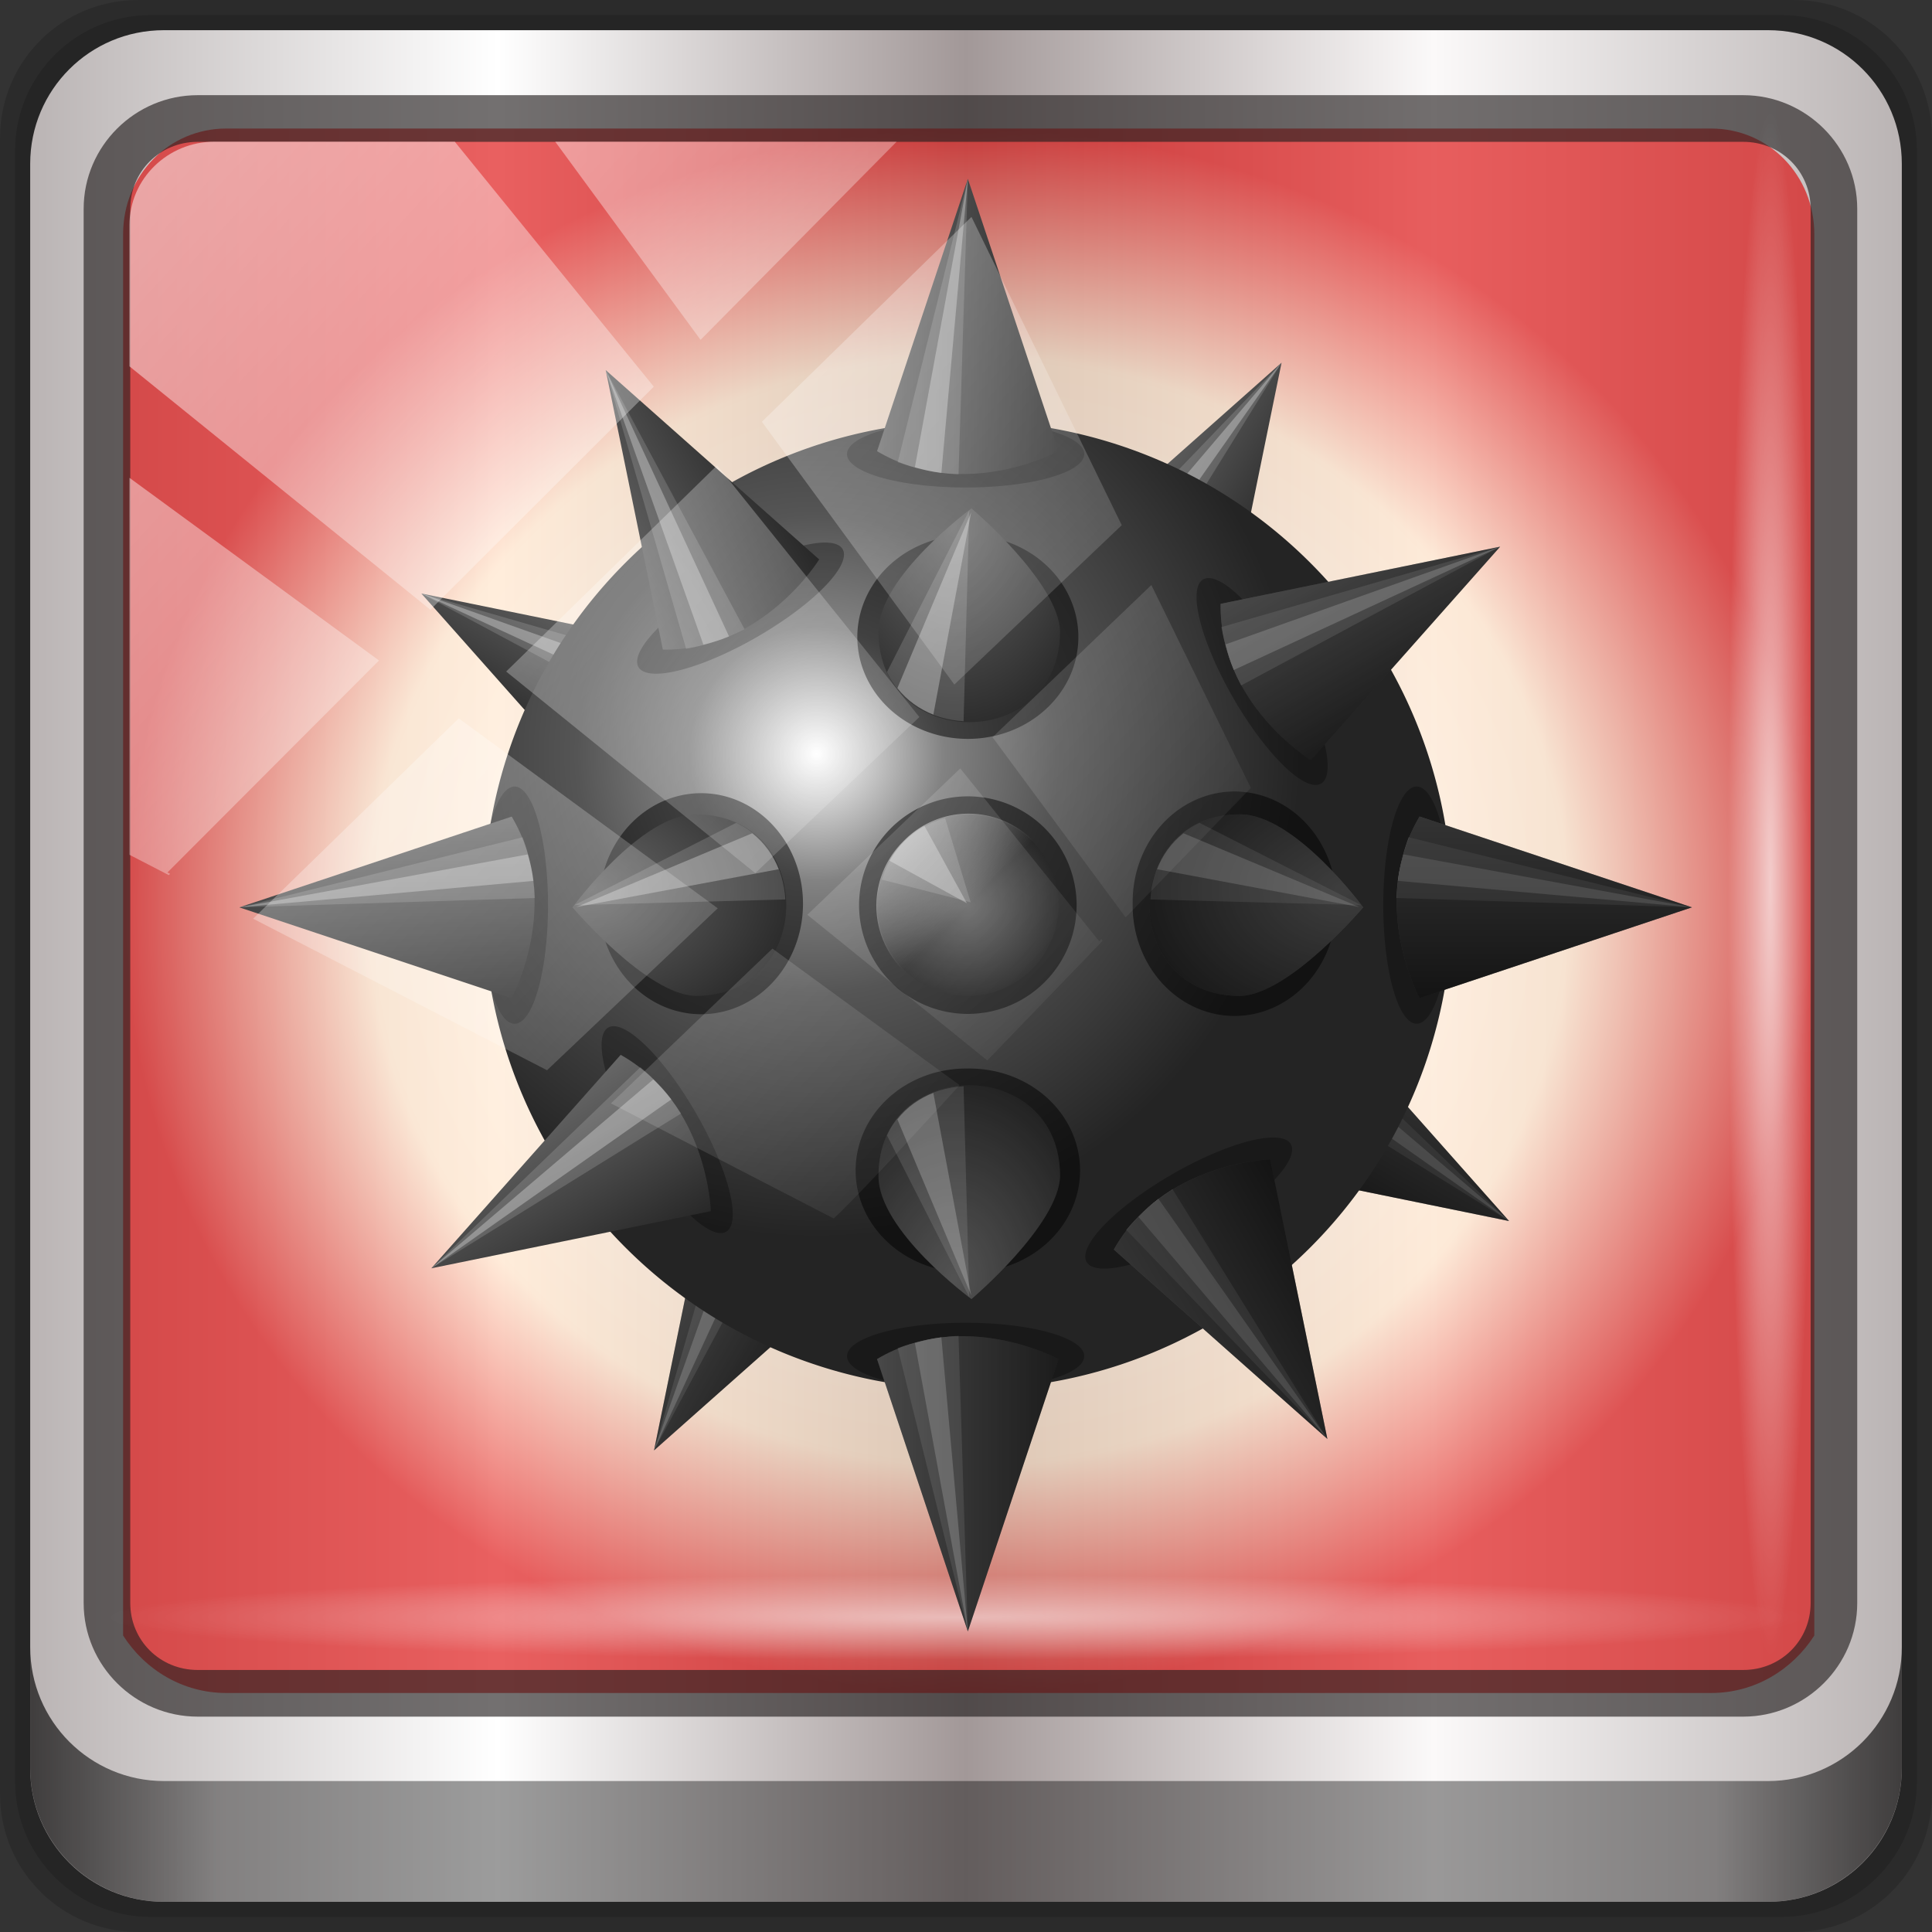 <?xml version="1.0" encoding="UTF-8" standalone="no"?>
<!-- Created with Inkscape (http://www.inkscape.org/) -->

<svg
   xmlns:dc="http://purl.org/dc/elements/1.1/"
   xmlns:cc="http://creativecommons.org/ns#"
   xmlns:rdf="http://www.w3.org/1999/02/22-rdf-syntax-ns#"
   xmlns:svg="http://www.w3.org/2000/svg"
   xmlns="http://www.w3.org/2000/svg"
   xmlns:xlink="http://www.w3.org/1999/xlink"
   xmlns:sodipodi="http://sodipodi.sourceforge.net/DTD/sodipodi-0.dtd"
   xmlns:inkscape="http://www.inkscape.org/namespaces/inkscape"
   width="96"
   height="96"
   viewBox="0 0 96 96"
   version="1.1"
   id="svg1072"
   inkscape:version="0.92.1 r15371"
   sodipodi:docname="gnomine.svg">
  <rect x="0" y="0" width="96" height="96" fill="#333333" stroke="none"/>
  <defs
     id="defs1066">
    <linearGradient
       inkscape:collect="always"
       id="linearGradient1156">
      <stop
         style="stop-color:#fffefc;stop-opacity:1"
         offset="0"
         id="stop1152" />
      <stop
         id="stop1160"
         offset="0.709"
         style="stop-color:#ffe1c4;stop-opacity:1" />
      <stop
         style="stop-color:#dc0000;stop-opacity:1"
         offset="1"
         id="stop1154" />
    </linearGradient>
    <linearGradient
       y2="47"
       x2="90"
       y1="47"
       x1="6"
       gradientTransform="matrix(1.107,0,0,1.107,-4.994,-3.621)"
       gradientUnits="userSpaceOnUse"
       id="linearGradient4071"
       xlink:href="#linearGradient6139-0"
       inkscape:collect="always" />
    <linearGradient
       id="linearGradient6139-0">
      <stop
         style="stop-color:#bab4b4;stop-opacity:1"
         offset="0"
         id="stop6141-2" />
      <stop
         id="stop6151-0"
         offset="0.25"
         style="stop-color:#ffffff;stop-opacity:1;" />
      <stop
         id="stop6147-1"
         offset="0.5"
         style="stop-color:#a29898;stop-opacity:1" />
      <stop
         style="stop-color:#fbf9f9;stop-opacity:1;"
         offset="0.75"
         id="stop6149-4" />
      <stop
         style="stop-color:#bab4b4;stop-opacity:1"
         offset="1"
         id="stop6143-4" />
    </linearGradient>
    <linearGradient
       gradientUnits="userSpaceOnUse"
       y2="88.172"
       x2="94.5"
       y1="88.172"
       x1="1.5"
       id="linearGradient4129"
       xlink:href="#linearGradient3832-0-6-1-1"
       inkscape:collect="always"
       gradientTransform="translate(0.149,0.415)" />
    <linearGradient
       id="linearGradient3832-0-6-1-1">
      <stop
         id="stop3834-6-3-7-1"
         offset="0"
         style="stop-color:#000000;stop-opacity:1;" />
      <stop
         style="stop-color:#000000;stop-opacity:0.588;"
         offset="0.1"
         id="stop3872-2-4" />
      <stop
         id="stop3844-6-2-7-6"
         offset="0.9"
         style="stop-color:#000000;stop-opacity:0.588;" />
      <stop
         id="stop3836-5-0-2-9"
         offset="1"
         style="stop-color:#000000;stop-opacity:1;" />
    </linearGradient>
    <radialGradient
       r="43.199"
       fy="44.893"
       fx="13.948"
       cy="44.893"
       cx="13.948"
       gradientTransform="matrix(0.975,0,0,0.049,34.048,78.582)"
       gradientUnits="userSpaceOnUse"
       id="radialGradient7462"
       xlink:href="#linearGradient3737"
       inkscape:collect="always" />
    <linearGradient
       id="linearGradient3737">
      <stop
         id="stop3739"
         style="stop-color:#ffffff;stop-opacity:1"
         offset="0" />
      <stop
         id="stop3741"
         style="stop-color:#ffffff;stop-opacity:0"
         offset="1" />
    </linearGradient>
    <radialGradient
       r="43.199"
       fy="44.893"
       fx="13.948"
       cy="44.893"
       cx="13.948"
       gradientTransform="matrix(0.888,0,0,0.049,31.96,-90.317)"
       gradientUnits="userSpaceOnUse"
       id="radialGradient7464"
       xlink:href="#linearGradient3737"
       inkscape:collect="always" />
    <linearGradient
       y2="14.514"
       x2="50.528"
       y1="-28.642"
       x1="2.771"
       gradientUnits="userSpaceOnUse"
       id="linearGradient4767"
       xlink:href="#linearGradient3737"
       inkscape:collect="always" />
    <clipPath
       clipPathUnits="userSpaceOnUse"
       id="clipPath4156-4-1">
      <path
         style="opacity:0.6;fill:#ffffff;fill-opacity:1;stroke:none"
         d="m 27.046,-55.695 -14.214,13.321 h 0.061 l 15.653,21.771 10.231,-10.546 C 38.562,-32.302 27.468,-54.819 27.046,-55.695 Z M 9.647,-39.383 -5.241,-25.321 15.988,-7.806 26.372,-18.383 Z m 31.491,12.951 -9.741,9.714 8.945,12.458 7.781,-7.555 z m -49.84,4.379 -13.754,12.982 26.283,13.846 0.061,-0.062 -0.123,-0.062 L 13.599,-5.401 -8.702,-22.053 Z m 38.015,7.401 -9.803,9.775 11.579,9.559 7.628,-7.401 -8.669,-11.009 z m 20.187,5.674 -7.383,7.216 6.188,8.542 5.82,-6.137 z m -32.195,6.322 -9.557,9.498 13.662,7.185 7.934,-7.678 z m 23.312,2.374 -7.107,6.938 8.363,6.907 5.361,-5.674 -0.061,-0.092 -0.092,0.123 -6.464,-8.203 z m -8.73,8.542 -7.505,7.339 10.354,5.458 c 1.397,-1.321 5.675,-6.123 5.851,-6.322 z"
         id="path4158-0-8"
         inkscape:connector-curvature="0" />
    </clipPath>
    <linearGradient
       x1="45"
       y1="28.878"
       x2="51"
       y2="28.878"
       id="linearGradient4294-3"
       xlink:href="#linearGradient3802-5"
       gradientUnits="userSpaceOnUse" />
    <linearGradient
       id="linearGradient3802-5">
      <stop
         id="stop3804-0"
         style="stop-color:#676767;stop-opacity:1"
         offset="0" />
      <stop
         id="stop3806-0"
         style="stop-color:#282828;stop-opacity:1"
         offset="1" />
    </linearGradient>
    <linearGradient
       x1="45"
       y1="28.878"
       x2="51"
       y2="28.878"
       id="linearGradient4298-6"
       xlink:href="#linearGradient3802-5"
       gradientUnits="userSpaceOnUse"
       gradientTransform="matrix(1,0,0,-1,-1.5869138e-7,96)" />
    <linearGradient
       x1="45"
       y1="28.878"
       x2="51"
       y2="28.878"
       id="linearGradient4300-6"
       xlink:href="#linearGradient3802-5"
       gradientUnits="userSpaceOnUse"
       gradientTransform="rotate(90,47.927,48)" />
    <radialGradient
       cx="37.5"
       cy="37.5"
       r="8"
       fx="37.5"
       fy="37.5"
       id="radialGradient4302-4"
       xlink:href="#linearGradient3786-1"
       gradientUnits="userSpaceOnUse"
       gradientTransform="matrix(2.5,0,0,2.5,10.929,44.874)" />
    <linearGradient
       id="linearGradient3786-1">
      <stop
         id="stop3788-6"
         style="stop-color:#ffffff;stop-opacity:1"
         offset="0" />
      <stop
         id="stop3794-2"
         style="stop-color:#828282;stop-opacity:1"
         offset="0.263" />
      <stop
         id="stop3796-5"
         style="stop-color:#555555;stop-opacity:1"
         offset="0.495" />
      <stop
         id="stop3798-7"
         style="stop-color:#3d3d3d;stop-opacity:1"
         offset="0.747" />
      <stop
         id="stop3790-1"
         style="stop-color:#242424;stop-opacity:1"
         offset="1" />
    </linearGradient>
    <linearGradient
       x1="45"
       y1="28.878"
       x2="51"
       y2="28.878"
       id="linearGradient4308-1"
       xlink:href="#linearGradient3802-5"
       gradientUnits="userSpaceOnUse"
       gradientTransform="matrix(1,0,0,-1,-1.5869142e-7,96)" />
    <linearGradient
       x1="45"
       y1="28.878"
       x2="51"
       y2="28.878"
       id="linearGradient4316-9"
       xlink:href="#linearGradient3802-5"
       gradientUnits="userSpaceOnUse"
       gradientTransform="matrix(1,0,0,-1,-1.5869152e-7,96)" />
    <radialGradient
       cx="48"
       cy="48"
       r="3"
       fx="48"
       fy="48"
       id="radialGradient4320-8"
       xlink:href="#linearGradient3802-5"
       gradientUnits="userSpaceOnUse"
       gradientTransform="matrix(1.25,0,0,1.25,50.929,84.874)" />
    <radialGradient
       cx="35.355"
       cy="47.746"
       r="3.532"
       fx="35.355"
       fy="47.746"
       id="radialGradient4322-5"
       xlink:href="#linearGradient3802-5"
       gradientUnits="userSpaceOnUse"
       gradientTransform="matrix(2.007,-3.115707e-7,2.2679513e-7,1.461,-35.349,-22.262)" />
    <radialGradient
       cx="35.355"
       cy="47.746"
       r="3.532"
       fx="35.355"
       fy="47.746"
       id="radialGradient4324-9"
       xlink:href="#linearGradient3802-5"
       gradientUnits="userSpaceOnUse"
       gradientTransform="matrix(2.007,-3.115707e-7,2.2679513e-7,1.461,-35.349,-22.262)" />
    <radialGradient
       cx="35.355"
       cy="47.746"
       r="3.532"
       fx="35.355"
       fy="47.746"
       id="radialGradient4346-9"
       xlink:href="#linearGradient3802-5"
       gradientUnits="userSpaceOnUse"
       gradientTransform="matrix(-2.509,-3.8946337e-7,-2.8349391e-7,1.826,215.115,57.047)" />
    <radialGradient
       cx="35.355"
       cy="47.746"
       r="3.532"
       fx="35.355"
       fy="47.746"
       id="radialGradient4339-8"
       xlink:href="#linearGradient3802-5"
       gradientUnits="userSpaceOnUse"
       gradientTransform="matrix(-3.8946337e-7,-2.509,1.826,-2.8349391e-7,23.16,249.002)" />
    <linearGradient
       y2="48"
       x2="51"
       y1="48"
       x1="45"
       gradientUnits="userSpaceOnUse"
       id="linearGradient4393"
       xlink:href="#linearGradient4152-3"
       inkscape:collect="always"
       gradientTransform="matrix(0.884,0.884,-0.884,0.884,110.929,60.022)" />
    <linearGradient
       id="linearGradient4152-3">
      <stop
         id="stop4154-4"
         style="stop-color:#ffffff;stop-opacity:1"
         offset="0" />
      <stop
         id="stop4160-3"
         style="stop-color:#ffffff;stop-opacity:0"
         offset="0.5" />
      <stop
         id="stop4156-3"
         style="stop-color:#ffffff;stop-opacity:0"
         offset="1" />
    </linearGradient>
    <linearGradient
       inkscape:collect="always"
       xlink:href="#linearGradient3802-5"
       id="linearGradient1138"
       gradientUnits="userSpaceOnUse"
       x1="45"
       y1="28.878"
       x2="51"
       y2="28.878" />
    <linearGradient
       inkscape:collect="always"
       xlink:href="#linearGradient3802-5"
       id="linearGradient1140"
       gradientUnits="userSpaceOnUse"
       x1="45"
       y1="28.878"
       x2="51"
       y2="28.878" />
    <linearGradient
       inkscape:collect="always"
       xlink:href="#linearGradient3802-5"
       id="linearGradient1142"
       gradientUnits="userSpaceOnUse"
       gradientTransform="rotate(90,47.927,48)"
       x1="45"
       y1="28.878"
       x2="51"
       y2="28.878" />
    <linearGradient
       inkscape:collect="always"
       xlink:href="#linearGradient3802-5"
       id="linearGradient1144"
       gradientUnits="userSpaceOnUse"
       x1="45"
       y1="28.878"
       x2="51"
       y2="28.878" />
    <linearGradient
       inkscape:collect="always"
       xlink:href="#linearGradient3802-5"
       id="linearGradient1146"
       gradientUnits="userSpaceOnUse"
       x1="45"
       y1="28.878"
       x2="51"
       y2="28.878" />
    <linearGradient
       inkscape:collect="always"
       xlink:href="#linearGradient3802-5"
       id="linearGradient1148"
       gradientUnits="userSpaceOnUse"
       gradientTransform="rotate(90,47.927,48)"
       x1="45"
       y1="28.878"
       x2="51"
       y2="28.878" />
    <linearGradient
       inkscape:collect="always"
       xlink:href="#linearGradient3802-5"
       id="linearGradient1150"
       gradientUnits="userSpaceOnUse"
       x1="45"
       y1="28.878"
       x2="51"
       y2="28.878" />
    <radialGradient
       inkscape:collect="always"
       xlink:href="#linearGradient1156"
       id="radialGradient1158"
       cx="48.284"
       cy="45.671"
       fx="48.284"
       fy="45.671"
       r="42.018"
       gradientTransform="matrix(1,0,0,0.925,-4.3835825e-6,3.423)"
       gradientUnits="userSpaceOnUse" />
  </defs>
  <sodipodi:namedview
     id="base"
     pagecolor="#ffffff"
     bordercolor="#666666"
     borderopacity="1.0"
     inkscape:pageopacity="0.0"
     inkscape:pageshadow="2"
     inkscape:zoom="4.4386801"
     inkscape:cx="23.030851"
     inkscape:cy="44.557005"
     inkscape:document-units="px"
     inkscape:current-layer="g2574"
     showgrid="false"
     inkscape:showpageshadow="false"
     units="px"
     inkscape:lockguides="false"
     inkscape:window-width="1280"
     inkscape:window-height="972"
     inkscape:window-x="0"
     inkscape:window-y="26"
     inkscape:window-maximized="1" />
  <g
     inkscape:label="Livello 1"
     inkscape:groupmode="layer"
     id="layer1"
     transform="translate(0,-1026.52)">
    <g
       transform="translate(-0.149,1026.105)"
       style="display:inline"
       id="g2574">
      <path
         inkscape:connector-curvature="0"
         id="path3288"
         d="M 89.292,0.415 H 7.006 c -3.799,0 -6.857,3.058 -6.857,6.857 V 89.558 c 0,3.799 3.058,6.857 6.857,6.857 H 89.292 c 3.799,0 6.857,-3.058 6.857,-6.857 V 7.272 c 0,-3.799 -3.058,-6.857 -6.857,-6.857 z"
         style="display:inline;opacity:0.15;fill:#000000;fill-opacity:1;fill-rule:nonzero;stroke:none" />
      <path
         style="display:inline;opacity:0.15;fill:#000000;fill-opacity:1;fill-rule:nonzero;stroke:none"
         d="M 88.649,1.165 H 7.649 c -3.739,0 -6.75,3.01 -6.75,6.75 V 88.915 c 0,3.74 3.011,6.75 6.75,6.75 H 88.649 c 3.74,0 6.75,-3.01 6.75,-6.75 V 7.915 c 0,-3.739 -3.01,-6.75 -6.75,-6.75 z"
         id="path4085"
         inkscape:connector-curvature="0" />
      <path
         inkscape:connector-curvature="0"
         id="rect4251-1"
         d="M 88.006,1.915 H 8.292 c -3.68,0 -6.643,2.963 -6.643,6.643 V 88.272 c 0,3.68 2.963,6.643 6.643,6.643 H 88.006 c 3.68,0 6.643,-2.963 6.643,-6.643 V 8.558 c 0,-3.68 -2.963,-6.643 -6.643,-6.643 z"
         style="display:inline;fill:url(#linearGradient4071);fill-opacity:1;fill-rule:nonzero;stroke:none" />
      <path
         sodipodi:nodetypes="sscccsccscccsss"
         inkscape:connector-curvature="0"
         id="path3400-6"
         d="m 11.39,6.802 c -2.856,0 -5.124,2.323 -5.124,5.25 v 21.756 7.35 40.526 c 1.097,1.71 2.969,2.855 5.124,2.855 h 4.099 65.589 4.099 c 2.155,0 4.027,-1.145 5.124,-2.855 V 41.159 33.808 12.052 c 0,-2.927 -2.268,-5.25 -5.124,-5.25 z"
         style="display:inline;opacity:0.624;fill:url(#radialGradient1158);fill-opacity:1;fill-rule:nonzero;stroke:none;stroke-width:1.037" />
      <path
         style="color:#000000;font-style:normal;font-variant:normal;font-weight:normal;font-stretch:normal;font-size:medium;line-height:normal;font-family:Sans;-inkscape-font-specification:Sans;text-indent:0;text-align:start;text-decoration:none;text-decoration-line:none;letter-spacing:normal;word-spacing:normal;text-transform:none;writing-mode:lr-tb;direction:ltr;baseline-shift:baseline;text-anchor:start;display:inline;overflow:visible;visibility:visible;fill:#241f1f;fill-opacity:0.633;stroke:none;stroke-width:2.376;marker:none;enable-background:accumulate"
         d="m 9.974,5.144 c -3.117,0 -5.668,2.54 -5.668,5.646 v 69.278 c 0,3.106 2.551,5.646 5.668,5.646 H 86.766 c 3.117,0 5.668,-2.54 5.668,-5.646 V 10.79 c 0,-3.106 -2.551,-5.646 -5.668,-5.646 z m 0,2.319 H 86.766 c 1.888,0 3.352,1.48 3.352,3.327 v 69.278 c 0,1.846 -1.464,3.327 -3.352,3.327 H 9.974 c -1.888,0 -3.352,-1.48 -3.352,-3.327 V 10.79 c 0,-1.846 1.464,-3.327 3.352,-3.327 z"
         id="path4989"
         inkscape:connector-curvature="0" />
      <path
         id="path4118"
         d="m 1.649,82.259 v 6 c 0,3.68 2.976,6.656 6.656,6.656 H 87.993 c 3.68,0 6.656,-2.976 6.656,-6.656 v -6 c 0,3.68 -2.976,6.656 -6.656,6.656 H 8.305 c -3.68,0 -6.656,-2.976 -6.656,-6.656 z"
         style="display:inline;opacity:0.658;fill:url(#linearGradient4129);fill-opacity:1;fill-rule:nonzero;stroke:none"
         inkscape:connector-curvature="0" />
      <rect
         ry="4.25"
         rx="0"
         y="78.665"
         x="5.524"
         height="4.25"
         width="84.25"
         id="rect4131"
         style="opacity:0.55;fill:url(#radialGradient7462);fill-opacity:1;stroke:none" />
      <rect
         transform="rotate(90)"
         style="opacity:0.669;fill:url(#radialGradient7464);fill-opacity:1;stroke:none"
         id="rect4141"
         width="76.75"
         height="4.25"
         x="5.975"
         y="-90.234"
         rx="0"
         ry="4.25" />
      <g
         transform="matrix(1.203,0,0,1.203,-85.207,-128.893)"
         style="display:inline"
         id="g1509">
        <g
           id="g3898"
           transform="matrix(0.936,0.54,-0.54,0.936,91.919,74.085)">
          <path
             inkscape:connector-curvature="0"
             style="color:#000000;display:inline;overflow:visible;visibility:visible;opacity:0.3;fill:#000000;fill-opacity:1;fill-rule:nonzero;stroke:none;stroke-width:1.5;marker:none;enable-background:accumulate"
             id="path3900"
             d="m 51.846,33.096 a 3.919,1.104 0 1 1 -7.838,0 3.919,1.104 0 1 1 7.838,0 z" />
          <path
             style="fill:url(#linearGradient1138);fill-opacity:1;stroke:none"
             id="path3902"
             inkscape:connector-curvature="0"
             d="m 45,33 3,-9 3,9 c 0,0 -3.134,1.701 -6,0 z" />
          <path
             style="opacity:0.15;fill:#ffffff;stroke:none"
             id="path3904"
             inkscape:connector-curvature="0"
             d="m 48,24 -2.317,9.363 c 0.5,0.176 1.154,0.367 2.009,0.402 z" />
          <path
             style="opacity:0.3;fill:#ffffff;stroke:none"
             id="path3906"
             inkscape:connector-curvature="0"
             d="m 48,24 -1.75,9.531 c 0.296,0.086 0.587,0.153 0.875,0.188 z" />
        </g>
        <g
           id="g3908"
           transform="matrix(-0.54,0.936,0.936,0.54,91.812,74.114)">
          <path
             inkscape:connector-curvature="0"
             style="color:#000000;display:inline;overflow:visible;visibility:visible;opacity:0.3;fill:#000000;fill-opacity:1;fill-rule:nonzero;stroke:none;stroke-width:1.5;marker:none;enable-background:accumulate"
             id="path3910"
             d="m 51.846,33.096 a 3.919,1.104 0 1 1 -7.838,0 3.919,1.104 0 1 1 7.838,0 z" />
          <path
             style="fill:url(#linearGradient1140);fill-opacity:1;stroke:none"
             id="path3912"
             inkscape:connector-curvature="0"
             d="m 45,33 3,-9 3,9 c 0,0 -3.134,1.701 -6,0 z" />
          <path
             style="opacity:0.15;fill:#ffffff;stroke:none"
             id="path3914"
             inkscape:connector-curvature="0"
             d="m 48,24 -2.317,9.363 c 0.5,0.176 1.154,0.367 2.009,0.402 z" />
          <path
             style="opacity:0.3;fill:#ffffff;stroke:none"
             id="path3916"
             inkscape:connector-curvature="0"
             d="m 48,24 -1.75,9.531 c 0.296,0.086 0.587,0.153 0.875,0.188 z" />
        </g>
        <g
           id="g3918"
           transform="matrix(0.936,0.54,-0.54,0.936,91.919,74.085)">
          <path
             inkscape:connector-curvature="0"
             style="color:#000000;display:inline;overflow:visible;visibility:visible;opacity:0.3;fill:#000000;fill-opacity:1;fill-rule:nonzero;stroke:none;stroke-width:1.5;marker:none;enable-background:accumulate"
             id="path3920"
             transform="matrix(1,0,0,-1,-1.5869141e-7,96)"
             d="m 51.846,33.096 a 3.919,1.104 0 1 1 -7.838,0 3.919,1.104 0 1 1 7.838,0 z" />
          <path
             style="fill:url(#linearGradient4298-6);fill-opacity:1;stroke:none"
             id="path3922"
             inkscape:connector-curvature="0"
             d="m 45,63 3,9 3,-9 c 0,0 -3.134,-1.701 -6,0 z" />
          <path
             style="opacity:0.15;fill:#ffffff;stroke:none"
             id="path3924"
             inkscape:connector-curvature="0"
             d="m 48,72 -2.317,-9.363 c 0.5,-0.176 1.154,-0.367 2.009,-0.402 z" />
          <path
             style="opacity:0.3;fill:#ffffff;stroke:none"
             id="path3926"
             inkscape:connector-curvature="0"
             d="m 48,72 -1.75,-9.531 c 0.296,-0.086 0.587,-0.153 0.875,-0.188 z" />
          <path
             style="opacity:0.3;fill:#000000;fill-opacity:1;stroke:none"
             id="path3928"
             inkscape:connector-curvature="0"
             d="m 45,63 3,9 3,-9 c 0,0 -3.134,-1.701 -6,0 z" />
        </g>
        <g
           id="g3930"
           transform="matrix(0.936,0.54,-0.54,0.936,91.919,74.085)">
          <path
             inkscape:connector-curvature="0"
             style="color:#000000;display:inline;overflow:visible;visibility:visible;opacity:0.3;fill:#000000;fill-opacity:1;fill-rule:nonzero;stroke:none;stroke-width:1.5;marker:none;enable-background:accumulate"
             id="path3932"
             transform="rotate(90,47.927,48)"
             d="m 51.846,33.096 a 3.919,1.104 0 1 1 -7.838,0 3.919,1.104 0 1 1 7.838,0 z" />
          <path
             style="fill:url(#linearGradient1142);fill-opacity:1;stroke:none"
             id="path3934"
             inkscape:connector-curvature="0"
             d="m 62.927,45.073 9,3 -9,3 c 0,0 -1.701,-3.134 0,-6 z" />
          <path
             style="opacity:0.15;fill:#ffffff;stroke:none"
             id="path3936"
             inkscape:connector-curvature="0"
             d="m 71.927,48.073 -9.363,-2.317 c -0.176,0.5 -0.367,1.154 -0.402,2.009 z" />
          <path
             style="opacity:0.3;fill:#ffffff;stroke:none"
             id="path3938"
             inkscape:connector-curvature="0"
             d="m 71.927,48.073 -9.531,-1.75 c -0.086,0.296 -0.153,0.587 -0.188,0.875 z" />
          <path
             style="opacity:0.5;fill:#000000;fill-opacity:1;stroke:none"
             id="path3940"
             inkscape:connector-curvature="0"
             d="m 62.927,45.073 9,3 -9,3 c 0,0 -1.701,-3.134 0,-6 z" />
        </g>
        <path
           inkscape:connector-curvature="0"
           style="color:#000000;display:inline;overflow:visible;visibility:visible;fill:url(#radialGradient4302-4);fill-opacity:1;fill-rule:nonzero;stroke:none;stroke-width:3.75;marker:none;enable-background:accumulate"
           id="path3782"
           d="m 130.929,144.874 a 20,20 0 1 1 -40,0 20,20 0 1 1 40,0 z" />
        <g
           id="g3826"
           transform="matrix(1.25,0,0,1.25,50.929,84.874)">
          <path
             inkscape:connector-curvature="0"
             style="color:#000000;display:inline;overflow:visible;visibility:visible;opacity:0.3;fill:#000000;fill-opacity:1;fill-rule:nonzero;stroke:none;stroke-width:1.5;marker:none;enable-background:accumulate"
             id="path3824"
             d="m 51.846,33.096 a 3.919,1.104 0 1 1 -7.838,0 3.919,1.104 0 1 1 7.838,0 z" />
          <path
             style="fill:url(#linearGradient1144);fill-opacity:1;stroke:none"
             id="path3800"
             inkscape:connector-curvature="0"
             d="m 45,33 3,-9 3,9 c 0,0 -3.134,1.701 -6,0 z" />
          <path
             style="opacity:0.15;fill:#ffffff;stroke:none"
             id="path3822"
             inkscape:connector-curvature="0"
             d="m 48,24 -2.317,9.363 c 0.5,0.176 1.154,0.367 2.009,0.402 z" />
          <path
             style="opacity:0.3;fill:#ffffff;stroke:none"
             id="path3812"
             inkscape:connector-curvature="0"
             d="m 48,24 -1.75,9.531 c 0.296,0.086 0.587,0.153 0.875,0.188 z" />
        </g>
        <g
           id="g3844"
           transform="matrix(0,1.25,1.25,0,50.838,84.966)">
          <path
             inkscape:connector-curvature="0"
             style="color:#000000;display:inline;overflow:visible;visibility:visible;opacity:0.3;fill:#000000;fill-opacity:1;fill-rule:nonzero;stroke:none;stroke-width:1.5;marker:none;enable-background:accumulate"
             id="path3846"
             d="m 51.846,33.096 a 3.919,1.104 0 1 1 -7.838,0 3.919,1.104 0 1 1 7.838,0 z" />
          <path
             style="fill:url(#linearGradient1146);fill-opacity:1;stroke:none"
             id="path3848"
             inkscape:connector-curvature="0"
             d="m 45,33 3,-9 3,9 c 0,0 -3.134,1.701 -6,0 z" />
          <path
             style="opacity:0.15;fill:#ffffff;stroke:none"
             id="path3850"
             inkscape:connector-curvature="0"
             d="m 48,24 -2.317,9.363 c 0.5,0.176 1.154,0.367 2.009,0.402 z" />
          <path
             style="opacity:0.3;fill:#ffffff;stroke:none"
             id="path3852"
             inkscape:connector-curvature="0"
             d="m 48,24 -1.75,9.531 c 0.296,0.086 0.587,0.153 0.875,0.188 z" />
        </g>
        <g
           id="g3891"
           transform="matrix(1.25,0,0,1.25,50.929,84.874)">
          <path
             inkscape:connector-curvature="0"
             style="color:#000000;display:inline;overflow:visible;visibility:visible;opacity:0.3;fill:#000000;fill-opacity:1;fill-rule:nonzero;stroke:none;stroke-width:1.5;marker:none;enable-background:accumulate"
             id="path3834"
             transform="matrix(1,0,0,-1,-1.5869141e-7,96)"
             d="m 51.846,33.096 a 3.919,1.104 0 1 1 -7.838,0 3.919,1.104 0 1 1 7.838,0 z" />
          <path
             style="fill:url(#linearGradient4308-1);fill-opacity:1;stroke:none"
             id="path3836"
             inkscape:connector-curvature="0"
             d="m 45,63 3,9 3,-9 c 0,0 -3.134,-1.701 -6,0 z" />
          <path
             style="opacity:0.15;fill:#ffffff;stroke:none"
             id="path3838"
             inkscape:connector-curvature="0"
             d="m 48,72 -2.317,-9.363 c 0.5,-0.176 1.154,-0.367 2.009,-0.402 z" />
          <path
             style="opacity:0.3;fill:#ffffff;stroke:none"
             id="path3840"
             inkscape:connector-curvature="0"
             d="m 48,72 -1.75,-9.531 c 0.296,-0.086 0.587,-0.153 0.875,-0.188 z" />
          <path
             style="opacity:0.3;fill:#000000;fill-opacity:1;stroke:none"
             id="path3880"
             inkscape:connector-curvature="0"
             d="m 45,63 3,9 3,-9 c 0,0 -3.134,-1.701 -6,0 z" />
        </g>
        <g
           id="g3884"
           transform="matrix(1.25,0,0,1.25,50.929,84.874)">
          <path
             inkscape:connector-curvature="0"
             style="color:#000000;display:inline;overflow:visible;visibility:visible;opacity:0.3;fill:#000000;fill-opacity:1;fill-rule:nonzero;stroke:none;stroke-width:1.5;marker:none;enable-background:accumulate"
             id="path3858"
             transform="rotate(90,47.927,48)"
             d="m 51.846,33.096 a 3.919,1.104 0 1 1 -7.838,0 3.919,1.104 0 1 1 7.838,0 z" />
          <path
             style="fill:url(#linearGradient1148);fill-opacity:1;stroke:none"
             id="path3860"
             inkscape:connector-curvature="0"
             d="m 62.927,45.073 9,3 -9,3 c 0,0 -1.701,-3.134 0,-6 z" />
          <path
             style="opacity:0.15;fill:#ffffff;stroke:none"
             id="path3862"
             inkscape:connector-curvature="0"
             d="m 71.927,48.073 -9.363,-2.317 c -0.176,0.5 -0.367,1.154 -0.402,2.009 z" />
          <path
             style="opacity:0.3;fill:#ffffff;stroke:none"
             id="path3864"
             inkscape:connector-curvature="0"
             d="m 71.927,48.073 -9.531,-1.75 c -0.086,0.296 -0.153,0.587 -0.188,0.875 z" />
          <path
             style="opacity:0.5;fill:#000000;fill-opacity:1;stroke:none"
             id="path3882"
             inkscape:connector-curvature="0"
             d="m 62.927,45.073 9,3 -9,3 c 0,0 -1.701,-3.134 0,-6 z" />
        </g>
        <g
           id="g3950"
           transform="matrix(1.076,-0.621,0.621,1.076,29.419,126.758)">
          <path
             inkscape:connector-curvature="0"
             style="color:#000000;display:inline;overflow:visible;visibility:visible;opacity:0.3;fill:#000000;fill-opacity:1;fill-rule:nonzero;stroke:none;stroke-width:1.5;marker:none;enable-background:accumulate"
             id="path3952"
             d="m 51.846,33.096 a 3.919,1.104 0 1 1 -7.838,0 3.919,1.104 0 1 1 7.838,0 z" />
          <path
             style="fill:url(#linearGradient1150);fill-opacity:1;stroke:none"
             id="path3954"
             inkscape:connector-curvature="0"
             d="m 45,33 3,-9 3,9 c 0,0 -3.134,1.701 -6,0 z" />
          <path
             style="opacity:0.15;fill:#ffffff;stroke:none"
             id="path3956"
             inkscape:connector-curvature="0"
             d="m 48,24 -2.317,9.363 c 0.5,0.176 1.154,0.367 2.009,0.402 z" />
          <path
             style="opacity:0.3;fill:#ffffff;stroke:none"
             id="path3958"
             inkscape:connector-curvature="0"
             d="m 48,24 -1.75,9.531 c 0.296,0.086 0.587,0.153 0.875,0.188 z" />
        </g>
        <g
           id="g3960"
           transform="matrix(0.621,1.076,1.076,-0.621,33.136,123.131)">
          <path
             inkscape:connector-curvature="0"
             style="color:#000000;display:inline;overflow:visible;visibility:visible;opacity:0.3;fill:#000000;fill-opacity:1;fill-rule:nonzero;stroke:none;stroke-width:1.5;marker:none;enable-background:accumulate"
             id="path3962"
             d="m 51.846,33.096 a 3.919,1.104 0 1 1 -7.838,0 3.919,1.104 0 1 1 7.838,0 z" />
          <path
             style="fill:url(#linearGradient4294-3);fill-opacity:1;stroke:none"
             id="path3964"
             inkscape:connector-curvature="0"
             d="m 45,33 3,-9 3,9 c 0,0 -3.134,1.701 -6,0 z" />
          <path
             style="opacity:0.15;fill:#ffffff;stroke:none"
             id="path3966"
             inkscape:connector-curvature="0"
             d="m 48,24 -2.317,9.363 c 0.5,0.176 1.154,0.367 2.009,0.402 z" />
          <path
             style="opacity:0.3;fill:#ffffff;stroke:none"
             id="path3968"
             inkscape:connector-curvature="0"
             d="m 48,24 -1.75,9.531 c 0.296,0.086 0.587,0.153 0.875,0.188 z" />
        </g>
        <g
           id="g3970"
           transform="matrix(1.076,-0.621,0.621,1.076,29.419,119.258)">
          <path
             inkscape:connector-curvature="0"
             style="color:#000000;display:inline;overflow:visible;visibility:visible;opacity:0.3;fill:#000000;fill-opacity:1;fill-rule:nonzero;stroke:none;stroke-width:1.5;marker:none;enable-background:accumulate"
             id="path3972"
             transform="matrix(1,0,0,-1,-1.5869141e-7,96)"
             d="m 51.846,33.096 a 3.919,1.104 0 1 1 -7.838,0 3.919,1.104 0 1 1 7.838,0 z" />
          <path
             style="fill:url(#linearGradient4316-9);fill-opacity:1;stroke:none"
             id="path3974"
             inkscape:connector-curvature="0"
             d="m 45,63 3,9 3,-9 c 0,0 -3.134,-1.701 -6,0 z" />
          <path
             style="opacity:0.15;fill:#ffffff;stroke:none"
             id="path3976"
             inkscape:connector-curvature="0"
             d="m 48,72 -2.317,-9.363 c 0.5,-0.176 1.154,-0.367 2.009,-0.402 z" />
          <path
             style="opacity:0.3;fill:#ffffff;stroke:none"
             id="path3978"
             inkscape:connector-curvature="0"
             d="m 48,72 -1.75,-9.531 c 0.296,-0.086 0.587,-0.153 0.875,-0.188 z" />
          <path
             style="opacity:0.5;fill:#000000;fill-opacity:1;stroke:none"
             id="path3980"
             inkscape:connector-curvature="0"
             d="m 45,63 3,9 3,-9 c 0,0 -3.134,-1.701 -6,0 z" />
        </g>
        <g
           id="g3982"
           transform="matrix(1.076,-0.621,0.621,1.076,25.669,123.008)">
          <path
             inkscape:connector-curvature="0"
             style="color:#000000;display:inline;overflow:visible;visibility:visible;opacity:0.3;fill:#000000;fill-opacity:1;fill-rule:nonzero;stroke:none;stroke-width:1.5;marker:none;enable-background:accumulate"
             id="path3984"
             transform="rotate(90,47.927,48)"
             d="m 51.846,33.096 a 3.919,1.104 0 1 1 -7.838,0 3.919,1.104 0 1 1 7.838,0 z" />
          <path
             style="fill:url(#linearGradient4300-6);fill-opacity:1;stroke:none"
             id="path3986"
             inkscape:connector-curvature="0"
             d="m 62.927,45.073 9,3 -9,3 c 0,0 -1.701,-3.134 0,-6 z" />
          <path
             style="opacity:0.15;fill:#ffffff;stroke:none"
             id="path3988"
             inkscape:connector-curvature="0"
             d="m 71.927,48.073 -9.363,-2.317 c -0.176,0.5 -0.367,1.154 -0.402,2.009 z" />
          <path
             style="opacity:0.3;fill:#ffffff;stroke:none"
             id="path3990"
             inkscape:connector-curvature="0"
             d="m 71.927,48.073 -9.531,-1.75 c -0.086,0.296 -0.153,0.587 -0.188,0.875 z" />
          <path
             style="opacity:0.3;fill:#000000;fill-opacity:1;stroke:none"
             id="path3992"
             inkscape:connector-curvature="0"
             d="m 62.927,45.073 9,3 -9,3 c 0,0 -1.701,-3.134 0,-6 z" />
        </g>
        <path
           inkscape:connector-curvature="0"
           style="color:#000000;display:inline;overflow:visible;visibility:visible;opacity:0.5;fill:#000000;fill-opacity:1;fill-rule:nonzero;stroke:none;stroke-width:2.247;marker:none;enable-background:accumulate"
           id="path4136"
           d="m 115.422,144.874 a 4.493,4.493 0 1 1 -8.986,0 4.493,4.493 0 1 1 8.986,0 z" />
        <path
           inkscape:connector-curvature="0"
           style="color:#000000;display:inline;overflow:visible;visibility:visible;fill:url(#radialGradient4320-8);fill-opacity:1;fill-rule:nonzero;stroke:none;stroke-width:1.875;marker:none;enable-background:accumulate"
           id="path4015"
           d="m 114.679,144.874 a 3.75,3.75 0 1 1 -7.5,0 3.75,3.75 0 1 1 7.5,0 z" />
        <g
           id="g4039"
           transform="matrix(1.25,0,0,1.25,50.929,84.874)">
          <path
             inkscape:connector-curvature="0"
             style="color:#000000;display:inline;overflow:visible;visibility:visible;opacity:0.5;fill:#000000;fill-opacity:1;fill-rule:nonzero;stroke:none;stroke-width:1.5;marker:none;enable-background:accumulate"
             id="path4037"
             d="m 42.553,47.953 a 3.366,3.652 0 1 1 -6.732,0 3.366,3.652 0 1 1 6.732,0 z" />
          <path
             style="fill:url(#radialGradient4322-5);fill-opacity:1;stroke:none"
             id="path4004"
             inkscape:connector-curvature="0"
             d="M 34.936,48.073 C 34.936,48.073 37.189,45 39,45 c 4,0 4,6 0,6 -1.622,-0.045 -4.064,-2.927 -4.064,-2.927 z" />
          <path
             style="opacity:0.15;fill:#ffffff;stroke:none"
             id="path4032"
             inkscape:connector-curvature="0"
             d="M 40.344,45.281 35,48 41.969,47.812 c -0.059,-1.047 -0.589,-2.058 -1.625,-2.531 z" />
          <path
             style="opacity:0.3;fill:#ffffff;stroke:none"
             id="path4027"
             inkscape:connector-curvature="0"
             d="m 40.875,45.625 -5.812,2.438 6.688,-1.25 C 41.568,46.354 41.276,45.939 40.875,45.625 Z" />
        </g>
        <g
           id="g4045"
           transform="matrix(0,1.25,1.25,0,50.988,84.816)">
          <path
             inkscape:connector-curvature="0"
             style="color:#000000;display:inline;overflow:visible;visibility:visible;opacity:0.5;fill:#000000;fill-opacity:1;fill-rule:nonzero;stroke:none;stroke-width:1.5;marker:none;enable-background:accumulate"
             id="path4047"
             d="m 42.553,47.953 a 3.366,3.652 0 1 1 -6.732,0 3.366,3.652 0 1 1 6.732,0 z" />
          <path
             style="fill:url(#radialGradient4324-9);fill-opacity:1;stroke:none"
             id="path4049"
             inkscape:connector-curvature="0"
             d="M 34.936,48.073 C 34.936,48.073 37.189,45 39,45 c 4,0 4,6 0,6 -1.622,-0.045 -4.064,-2.927 -4.064,-2.927 z" />
          <path
             style="opacity:0.15;fill:#ffffff;stroke:none"
             id="path4051"
             inkscape:connector-curvature="0"
             d="M 40.344,45.281 35,48 41.969,47.812 c -0.059,-1.047 -0.589,-2.058 -1.625,-2.531 z" />
          <path
             style="opacity:0.3;fill:#ffffff;stroke:none"
             id="path4053"
             inkscape:connector-curvature="0"
             d="m 40.875,45.625 -5.812,2.438 6.688,-1.25 C 41.568,46.354 41.276,45.939 40.875,45.625 Z" />
        </g>
        <path
           inkscape:connector-curvature="0"
           style="color:#000000;display:inline;overflow:visible;visibility:visible;opacity:0.5;fill:#000000;fill-opacity:1;fill-rule:nonzero;stroke:none;stroke-width:1.875;marker:none;enable-background:accumulate"
           id="path4071"
           d="m 117.737,144.816 a 4.208,4.565 0 1 0 8.415,0 4.208,4.565 0 1 0 -8.415,0 z" />
        <path
           style="fill:url(#radialGradient4346-9);fill-opacity:1;stroke:none"
           id="path4073"
           inkscape:connector-curvature="0"
           d="m 127.258,144.966 c 0,0 -2.816,-3.841 -5.08,-3.841 -5,0 -5,7.5 0,7.5 2.027,-0.056 5.08,-3.659 5.08,-3.659 z" />
        <path
           style="opacity:0.15;fill:#ffffff;stroke:none"
           id="path4075"
           inkscape:connector-curvature="0"
           d="m 120.499,141.476 6.68,3.398 -8.711,-0.234 c 0.073,-1.308 0.737,-2.573 2.031,-3.164 z" />
        <path
           style="opacity:0.3;fill:#ffffff;stroke:none"
           id="path4077"
           inkscape:connector-curvature="0"
           d="m 119.835,141.906 7.266,3.047 -8.359,-1.562 c 0.227,-0.573 0.593,-1.092 1.094,-1.484 z" />
        <path
           style="opacity:0.4;fill:#000000;fill-opacity:1;stroke:none"
           id="path4087"
           inkscape:connector-curvature="0"
           d="m 127.258,144.966 c 0,0 -2.816,-3.841 -5.08,-3.841 -5,0 -5,7.5 0,7.5 2.027,-0.056 5.08,-3.659 5.08,-3.659 z" />
        <path
           inkscape:connector-curvature="0"
           style="color:#000000;display:inline;overflow:visible;visibility:visible;opacity:0.5;fill:#000000;fill-opacity:1;fill-rule:nonzero;stroke:none;stroke-width:1.875;marker:none;enable-background:accumulate"
           id="path4110"
           d="m 110.929,151.624 a 4.565,4.208 0 1 1 0,8.415 4.565,4.208 0 1 1 0,-8.415 z" />
        <path
           style="fill:url(#radialGradient4339-8);fill-opacity:1;stroke:none"
           id="path4112"
           inkscape:connector-curvature="0"
           d="m 111.079,161.145 c 0,0 -3.841,-2.816 -3.841,-5.08 0,-5 7.5,-5 7.5,0 -0.056,2.027 -3.659,5.08 -3.659,5.08 z" />
        <path
           style="opacity:0.15;fill:#ffffff;stroke:none"
           id="path4114"
           inkscape:connector-curvature="0"
           d="m 107.589,154.386 3.398,6.68 -0.234,-8.711 c -1.308,0.073 -2.573,0.737 -3.164,2.031 z" />
        <path
           style="opacity:0.3;fill:#ffffff;stroke:none"
           id="path4116"
           inkscape:connector-curvature="0"
           d="m 108.019,153.722 3.047,7.266 -1.562,-8.359 c -0.573,0.227 -1.092,0.593 -1.484,1.094 z" />
        <path
           style="opacity:0.2;fill:#000000;fill-opacity:1;stroke:none"
           id="path4126"
           inkscape:connector-curvature="0"
           d="m 111.079,161.145 c 0,0 -3.841,-2.816 -3.841,-5.08 0,-5 7.5,-5 7.5,0 -0.056,2.027 -3.659,5.08 -3.659,5.08 z" />
        <path
           style="opacity:0.3;fill:#ffffff;stroke:none"
           id="path4140"
           inkscape:connector-curvature="0"
           d="m 109.132,141.593 c -0.611,0.335 -1.102,0.84 -1.445,1.445 l 3.203,1.758 z" />
        <path
           style="opacity:0.15;fill:#ffffff;stroke:none"
           id="path4142"
           inkscape:connector-curvature="0"
           d="m 109.991,141.281 c -1.259,0.333 -2.244,1.297 -2.617,2.539 l 3.672,0.938 z" />
        <path
           inkscape:connector-curvature="0"
           style="color:#000000;display:inline;overflow:visible;visibility:visible;opacity:0.5;fill:url(#linearGradient4393);fill-opacity:1;fill-rule:nonzero;stroke:none;stroke-width:1.875;marker:none;enable-background:accumulate"
           id="path4150"
           d="m 113.58,147.526 a 3.75,3.75 0 1 1 -5.303,-5.303 3.75,3.75 0 1 1 5.303,5.303 z" />
      </g>
      <rect
         clip-path="url(#clipPath4156-4-1)"
         ry="3.957"
         rx="3.957"
         y="-30"
         x="2"
         height="69.024"
         width="75.966"
         id="rect4146"
         style="opacity:0.508;fill:url(#linearGradient4767);fill-opacity:1;stroke:none"
         transform="matrix(1.069,0,0,1.048,4.444,38.894)" />
    </g>
  </g>
</svg>
